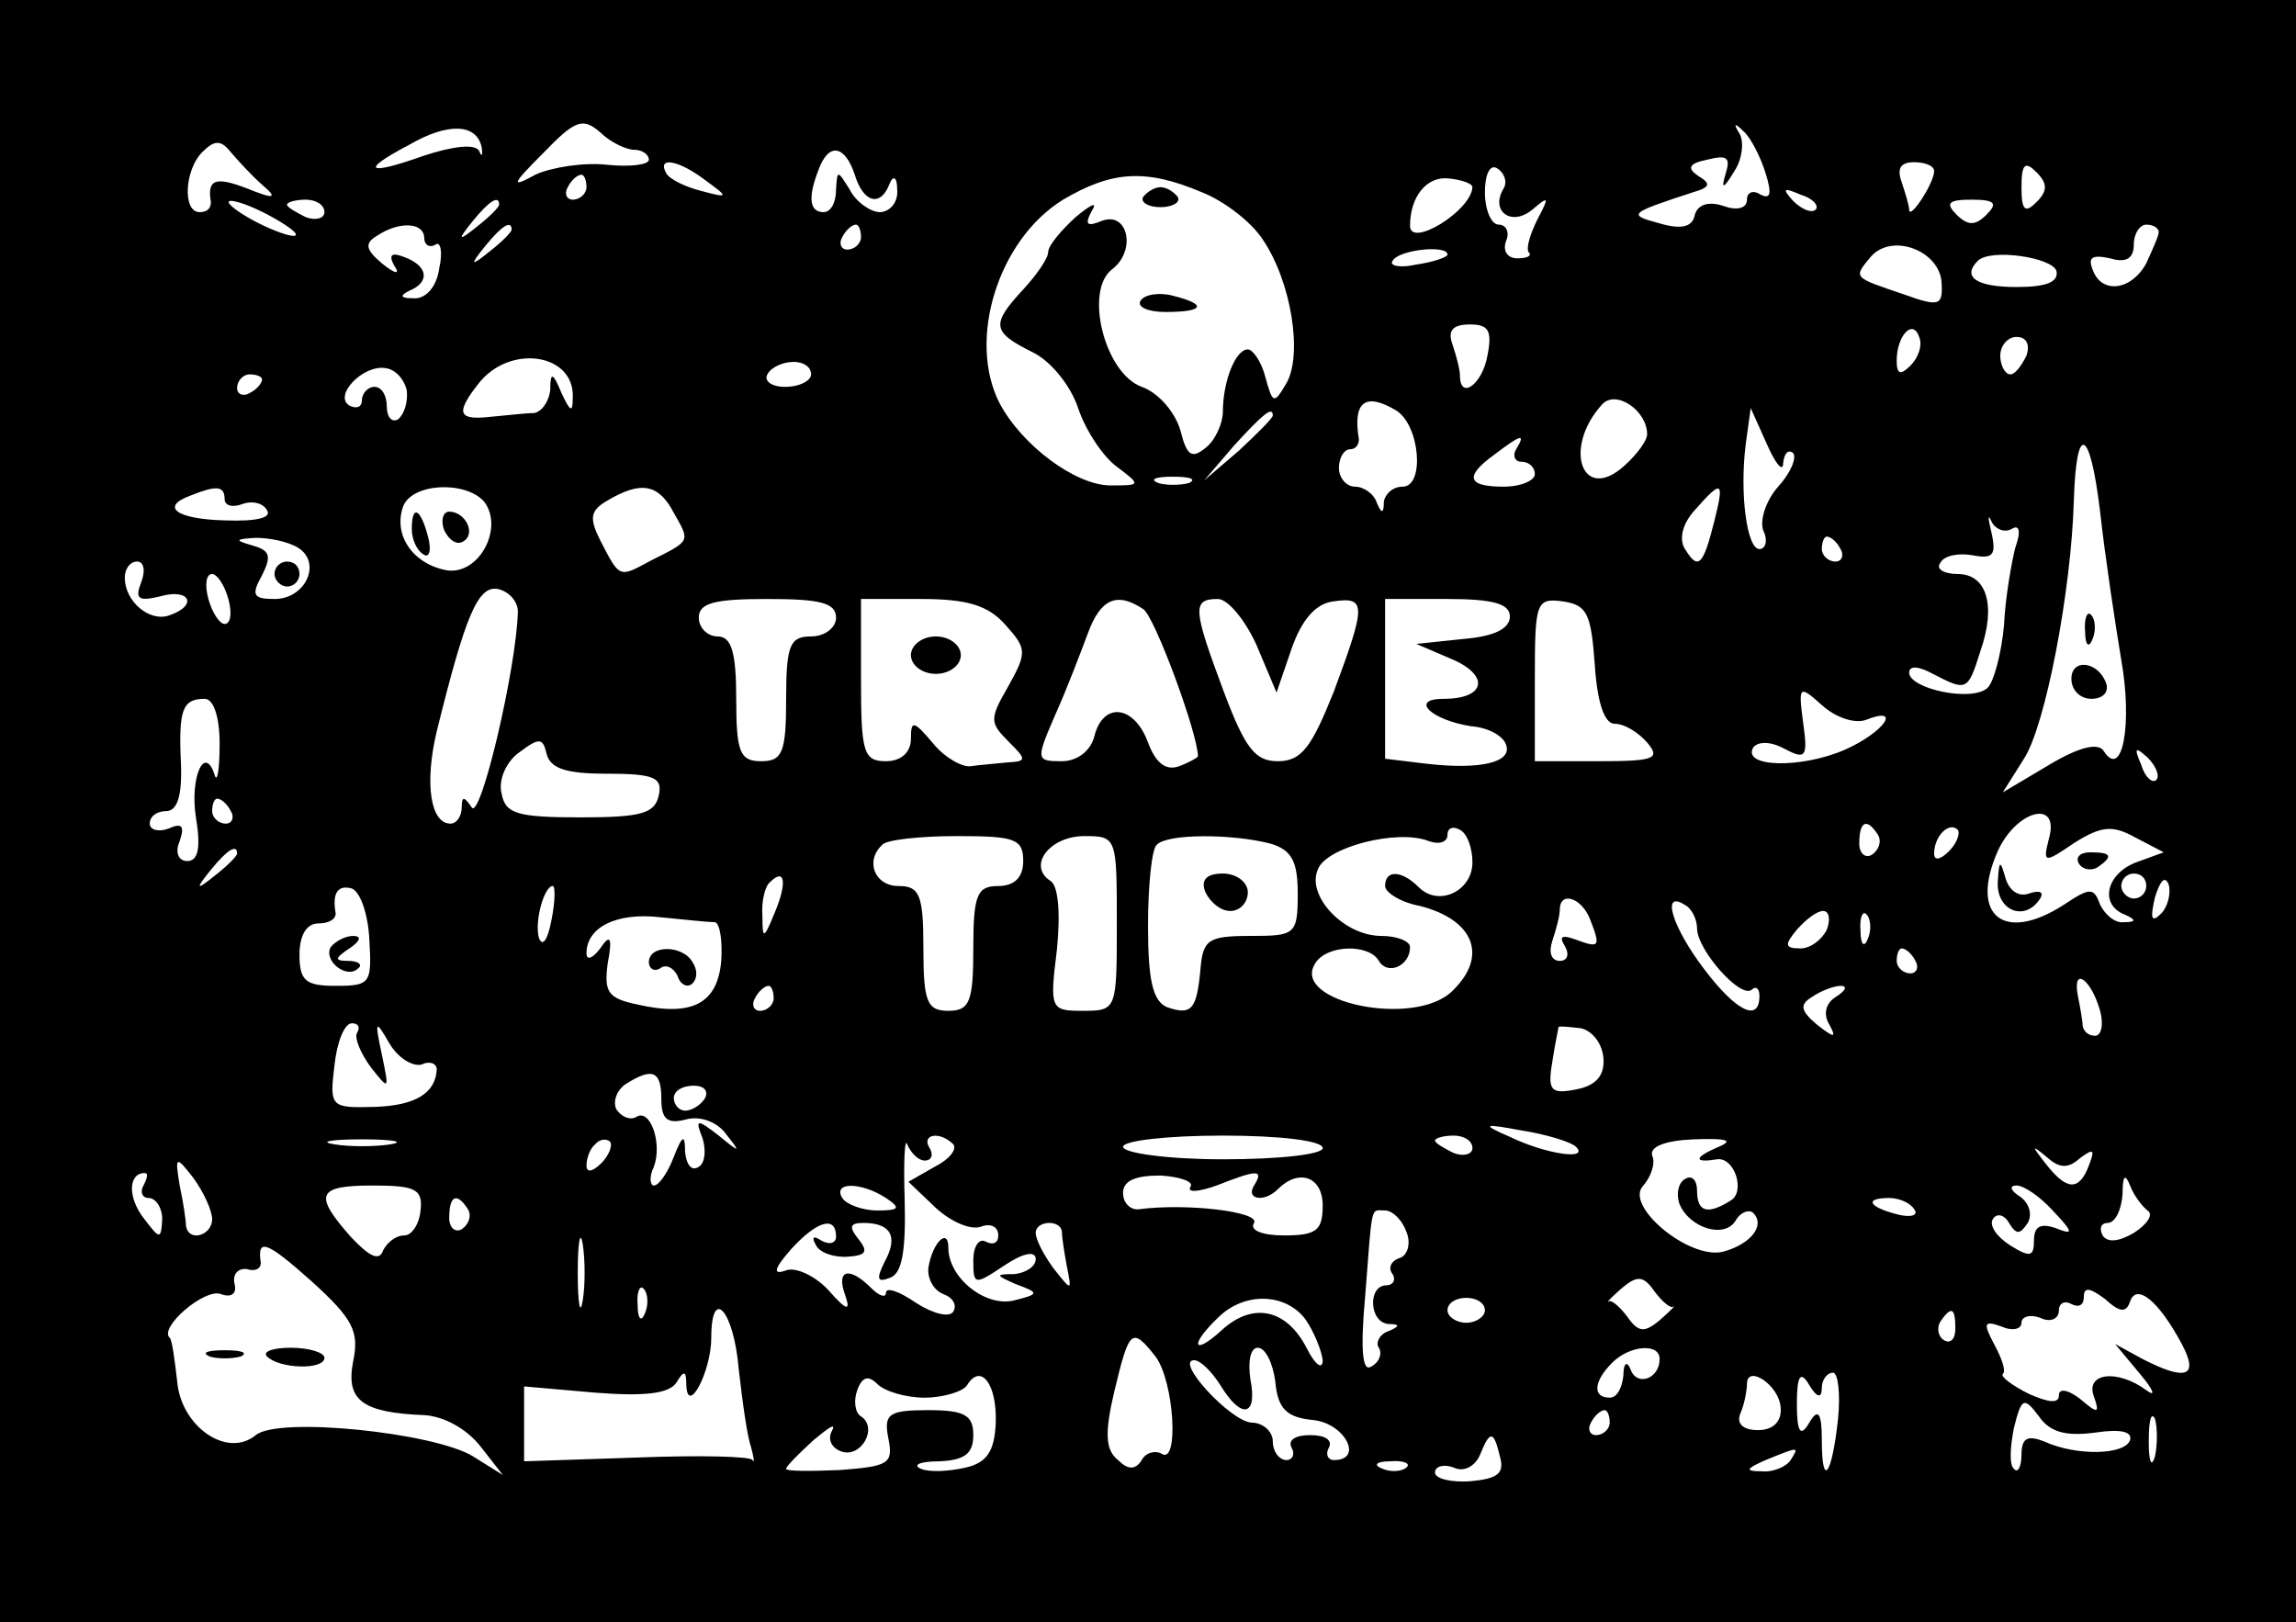 <?xml version="1.0" standalone="no"?>
<!DOCTYPE svg PUBLIC "-//W3C//DTD SVG 20010904//EN"
 "http://www.w3.org/TR/2001/REC-SVG-20010904/DTD/svg10.dtd">
<svg version="1.0" xmlns="http://www.w3.org/2000/svg"
 width="184pt" height="130pt" viewBox="0 0 184 130"
 preserveAspectRatio="xMidYMid meet">

<g transform="translate(0,130) scale(0.1,-0.1)"
fill="#000000" stroke="none">
<path d="M0 650 l0 -650 920 0 920 0 0 650 0 650 -920 0 -920 0 0 -650z m508
530 c7 0 12 -4 12 -8 0 -4 -15 -6 -34 -4 -18 2 -44 -2 -57 -8 -20 -11 -19 -8
6 17 26 27 32 29 46 17 8 -8 21 -14 27 -14z m-122 2 c1 -7 0 -8 -2 -3 -3 6
-21 4 -45 -4 -45 -16 -51 -12 -11 9 31 18 54 17 58 -2z m1029 -21 c5 -16 4
-21 -4 -17 -6 4 -11 2 -11 -4 0 -7 -8 -9 -19 -5 -12 4 -21 1 -23 -8 -2 -9 -11
-11 -28 -6 -26 7 -25 8 27 25 14 4 14 7 4 13 -9 6 -8 10 7 13 16 4 19 2 15
-11 -4 -13 -2 -13 7 2 6 9 8 23 4 30 -5 8 -4 9 3 2 6 -5 14 -21 18 -34z
m-1205 -9 c13 -11 10 -12 -12 -3 -26 10 -32 7 -29 -11 0 -5 -3 -8 -9 -8 -14 0
-12 34 2 48 10 10 15 10 23 0 6 -7 17 -19 25 -26z m475 8 c7 -23 21 -26 28 -7
3 7 6 5 6 -5 1 -10 -6 -18 -14 -18 -7 0 -19 8 -24 18 -10 16 -10 16 -11 0 0
-10 -4 -18 -10 -18 -11 0 -13 11 -4 34 8 22 21 20 29 -4z m-119 -5 c18 -13 18
-14 -4 -8 -12 3 -25 9 -28 14 -8 14 10 11 32 -6z m639 -6 c-11 -18 6 -31 23
-17 13 11 14 11 4 -8 -6 -12 -9 -23 -7 -26 3 -3 -1 -5 -9 -5 -8 0 -12 6 -9 14
3 7 0 13 -6 13 -6 0 -11 12 -11 26 0 14 4 23 10 19 6 -4 8 -11 5 -16z m345 14
c0 -10 -20 -40 -20 -31 0 3 -3 13 -6 22 -4 11 -1 16 10 16 9 0 16 -3 16 -7z
m82 -25 c-9 -9 -12 -7 -12 12 0 19 3 21 12 12 9 -9 9 -15 0 -24z m-1162 12 c0
-5 -5 -10 -11 -10 -5 0 -7 5 -4 10 3 6 8 10 11 10 2 0 4 -4 4 -10z m493 -4
c18 -7 40 -24 49 -38 23 -34 32 -92 19 -115 -10 -17 -11 -17 -17 5 -3 12 -10
22 -14 22 -10 0 -20 -26 -20 -50 0 -9 -6 -23 -14 -29 -11 -9 -15 -6 -20 14 -4
14 -17 30 -31 35 -30 11 -46 77 -24 94 20 15 13 47 -8 39 -12 -5 -14 -3 -8 8
5 8 -1 5 -13 -5 -12 -11 -22 -23 -22 -28 0 -5 -9 -18 -20 -30 -26 -28 -25 -34
7 -50 15 -7 31 -27 37 -45 6 -18 20 -39 31 -47 20 -15 19 -15 -5 -15 -28 0
-71 32 -89 66 -26 51 -1 131 51 163 39 23 66 25 111 6z m217 4 c-1 -19 -50
-49 -50 -31 0 23 13 40 31 38 10 -1 19 -4 19 -7z m275 -18 c-3 -3 -11 0 -18 7
-9 10 -8 11 6 5 10 -3 15 -9 12 -12z m-1235 -7 c14 -8 21 -14 15 -14 -5 0 -21
6 -35 14 -14 8 -20 14 -15 14 6 0 21 -6 35 -14z m40 5 c0 -5 -7 -7 -15 -4 -8
4 -15 8 -15 10 0 2 7 4 15 4 8 0 15 -4 15 -10z m140 6 c0 -2 -8 -10 -17 -17
-16 -13 -17 -12 -4 4 13 16 21 21 21 13z m1192 -8 c-9 -9 -15 -9 -24 0 -9 9
-7 12 12 12 19 0 21 -3 12 -12z m-1252 -19 c0 -5 4 -8 9 -5 4 3 6 -6 3 -19 -2
-15 -11 -25 -21 -24 -10 0 -11 2 -3 6 17 7 15 20 -4 27 -10 4 -13 2 -8 -7 5
-7 1 -7 -10 2 -13 11 -14 16 -4 22 18 12 38 11 38 -2z m70 7 c0 -2 -8 -10 -17
-17 -16 -13 -17 -12 -4 4 13 16 21 21 21 13z m280 -6 c0 -5 -5 -10 -11 -10 -5
0 -7 5 -4 10 3 6 8 10 11 10 2 0 4 -4 4 -10z m1040 4 c0 -3 -5 -14 -10 -25
-12 -22 -36 -25 -43 -5 -4 10 0 12 14 9 13 -4 19 0 19 11 0 9 5 16 10 16 6 0
10 -3 10 -6z m-174 -41 c1 -18 -2 -19 -30 -9 -41 14 -41 13 -27 30 17 20 56 5
57 -21z m-396 23 c0 -2 -11 -6 -25 -8 -13 -3 -22 -1 -19 3 5 9 44 13 44 5z
m488 -13 c2 -9 -8 -13 -32 -13 -32 0 -44 8 -31 21 10 10 59 3 63 -8z m-456
-68 c-4 -23 -22 -36 -22 -16 0 5 -3 16 -6 25 -4 11 0 16 14 16 15 0 18 -5 14
-25z m339 -8 c-8 -8 -11 -7 -11 4 0 20 13 34 18 19 3 -7 -1 -17 -7 -23z m93 8
c-4 -8 -9 -15 -13 -15 -4 0 -8 7 -8 15 0 8 6 15 13 15 8 0 11 -6 8 -15z
m-1165 -34 c0 -12 -2 -11 -9 4 -7 17 -9 17 -9 3 -1 -10 -7 -18 -13 -19 -7 0
-23 -2 -35 -3 -26 -3 -28 3 -10 26 25 33 78 25 76 -11z m-133 6 c1 -9 -2 -19
-7 -23 -5 -3 -9 2 -9 10 0 9 -4 16 -10 16 -5 0 -10 -5 -10 -11 0 -5 -4 -7 -10
-4 -13 8 11 33 29 30 8 -1 15 -9 17 -18z m324 13 c0 -5 -9 -10 -21 -10 -11 0
-17 5 -14 10 3 6 13 10 21 10 8 0 14 -4 14 -10z m-440 -4 c0 -3 -4 -8 -10 -11
-5 -3 -10 -1 -10 4 0 6 5 11 10 11 6 0 10 -2 10 -4z m1110 -44 c0 -5 -8 -16
-18 -25 -34 -31 -50 14 -18 49 11 12 36 -5 36 -24z m-201 19 c19 -12 23 -61 5
-61 -8 0 -14 -6 -15 -12 0 -10 -2 -10 -6 0 -2 6 -10 12 -17 12 -7 0 -13 7 -13
15 0 8 4 15 9 15 4 0 7 3 7 8 -5 30 5 38 30 23z m-99 -4 c0 -2 -12 -14 -27
-28 l-28 -24 24 28 c23 25 31 32 31 24z m409 -38 c1 8 4 11 8 8 3 -4 -2 -16
-12 -27 -9 -10 -15 -26 -12 -35 4 -8 2 -15 -3 -15 -10 0 -16 44 -11 84 l4 29
13 -29 c7 -16 13 -23 13 -15z m-214 11 c-3 -5 -1 -10 4 -10 6 0 11 -4 11 -10
0 -5 -11 -10 -25 -10 -29 0 -32 8 -7 26 21 16 25 17 17 4z m485 -169 c9 -51 1
-96 -14 -73 -4 7 -19 4 -44 -11 l-37 -22 17 27 c17 26 38 134 40 208 2 62 13
57 21 -10 4 -36 12 -89 17 -119z m-747 142 c-7 -2 -19 -2 -25 0 -7 3 -2 5 12
5 14 0 19 -2 13 -5z m-773 -13 c0 -5 6 -7 14 -4 8 3 17 1 20 -5 4 -6 -9 -9
-34 -8 -39 1 -52 11 -27 20 20 8 27 8 27 -3z m208 -2 c16 -21 -4 -59 -30 -55
-27 5 -43 28 -35 51 7 19 50 21 65 4z m152 -9 c13 -23 14 -22 -18 -38 -26 -14
-25 -15 -41 16 -9 18 -8 24 6 32 27 16 41 13 53 -10z m834 -6 c-9 -36 -13 -40
-23 -24 -6 8 -3 21 7 32 22 25 24 24 16 -8z m238 -7 c6 4 8 -1 3 -15 -3 -12
-8 -40 -9 -62 -2 -22 -8 -45 -13 -50 -12 -12 -63 -1 -63 12 0 6 8 5 19 -1 27
-14 28 -14 38 18 13 37 5 62 -18 62 -11 0 -18 4 -14 9 3 6 15 8 26 6 16 -3 19
0 15 18 -3 12 -3 16 0 9 3 -6 10 -9 16 -6z m-1373 -15 c19 -12 6 -41 -19 -41
-17 0 -19 3 -10 19 8 16 6 20 -8 24 -14 4 -14 5 3 6 11 0 26 -3 34 -8z m1236
-1 c3 -5 1 -10 -4 -10 -6 0 -11 5 -11 10 0 6 2 10 4 10 3 0 8 -4 11 -10z
m-1362 -27 c-5 -13 -2 -15 15 -11 24 7 31 -7 8 -15 -16 -6 -36 11 -36 30 0 7
4 13 10 13 5 0 7 -7 3 -17z m70 -13 c3 -11 2 -20 -3 -20 -4 0 -10 9 -13 20 -3
11 -2 20 3 20 4 0 10 -9 13 -20z m232 -10 c-1 -45 -30 -168 -37 -157 -6 9 -8
9 -8 0 0 -7 -4 -13 -9 -13 -16 0 -21 32 -11 74 23 93 33 117 49 114 9 -2 16
-10 16 -18z m255 -5 c0 -8 -9 -15 -20 -15 -17 0 -20 -7 -20 -50 0 -43 -3 -50
-20 -50 -17 0 -20 7 -20 50 0 38 -4 50 -15 50 -8 0 -15 7 -15 15 0 12 13 15
55 15 42 0 55 -3 55 -15z m136 -6 c17 -19 17 -22 2 -49 -15 -26 -15 -29 0 -44
15 -15 15 -16 -1 -17 -9 -1 -23 -2 -29 -3 -7 -1 -21 7 -30 18 -16 19 -18 19
-18 4 0 -11 -8 -18 -20 -18 -18 0 -20 7 -20 65 l0 65 48 0 c37 0 54 -5 68 -21z
m110 13 c9 -5 44 -100 44 -118 0 -1 -7 -5 -15 -8 -11 -4 -19 3 -25 19 -11 30
-36 33 -43 5 -3 -12 -14 -20 -26 -20 -21 0 -21 1 -5 38 9 20 20 49 26 65 10
27 23 33 44 19z m91 -29 l16 -38 12 35 c8 23 19 36 33 38 27 4 27 -2 1 -72
-18 -45 -26 -56 -45 -56 -18 0 -26 10 -43 55 -25 67 -26 75 -5 75 8 0 22 -17
31 -37z m203 23 c0 -10 -13 -16 -37 -18 l-38 -4 28 -12 c31 -13 28 -32 -6 -32
-28 0 -10 -17 22 -22 14 -1 26 -8 28 -15 5 -14 -21 -20 -64 -15 l-33 4 0 64 0
64 50 0 c37 0 50 -4 50 -14z m68 -38 c2 -32 8 -48 16 -48 8 0 19 -7 26 -15 11
-13 6 -15 -39 -15 l-51 0 0 66 c0 62 1 65 23 62 19 -3 22 -10 25 -50z m217
-45 c30 12 15 -10 -17 -24 -35 -15 -82 -14 -73 2 4 5 14 5 25 -1 17 -9 19 -7
15 21 -4 30 -3 30 15 14 11 -10 26 -15 35 -12z m-1319 -19 c0 -21 -2 -32 -4
-25 -8 25 -20 -2 -15 -34 4 -24 2 -35 -7 -35 -7 0 -10 7 -6 16 4 12 2 15 -9
10 -8 -3 -15 -1 -15 4 0 6 6 10 13 10 9 0 13 12 12 38 -2 43 1 52 19 52 7 0
12 -14 12 -36z m310 -24 c38 0 45 -3 42 -17 -3 -15 -14 -18 -63 -18 -51 0 -60
3 -63 19 -3 11 4 26 14 33 16 12 19 12 22 -1 3 -12 16 -16 48 -16z m1242 -5
c-3 -3 -9 2 -12 12 -6 14 -5 15 5 6 7 -7 10 -15 7 -18z m-1543 -25 c3 -5 1
-10 -4 -10 -6 0 -11 5 -11 10 0 6 2 10 4 10 3 0 8 -4 11 -10z m1457 -22 c-5
-20 -4 -20 21 -3 21 13 30 14 48 4 l23 -12 -22 -8 c-24 -9 -30 -34 -9 -42 9
-4 9 -6 -1 -6 -7 -1 -15 6 -19 14 -5 14 -8 14 -29 0 -48 -31 -76 -9 -53 43 15
33 50 42 41 10z m-462 -19 c0 -23 -27 -36 -43 -20 -14 14 -27 14 -27 1 0 -5
12 -13 28 -16 43 -11 55 -40 26 -68 -30 -30 -130 -9 -110 22 9 15 43 16 51 2
7 -12 25 -4 25 11 0 5 -11 9 -23 9 -30 0 -60 32 -51 53 6 18 64 33 89 23 8 -3
15 -1 15 5 0 6 5 7 10 4 6 -3 10 -15 10 -26z m325 22 c3 -5 1 -12 -5 -16 -5
-3 -10 1 -10 9 0 18 6 21 15 7z m57 -13 c-7 -7 -12 -8 -12 -2 0 14 12 26 19
19 2 -3 -1 -11 -7 -17z m-742 -8 c0 -13 -7 -20 -20 -20 -17 0 -20 -7 -20 -50
0 -43 -3 -50 -20 -50 -17 0 -20 7 -20 50 0 43 -3 50 -20 50 -19 0 -27 20 -13
33 3 4 30 7 60 7 46 0 53 -2 53 -20z m75 -50 c0 -69 0 -70 -27 -70 -26 0 -27
1 -21 49 3 30 1 51 -5 55 -19 12 -1 36 27 36 26 0 26 -1 26 -70z m123 64 c17
-5 22 -14 22 -40 0 -33 -2 -34 -38 -34 -34 0 -38 -3 -40 -27 -3 -32 -7 -37
-27 -30 -11 5 -15 21 -15 65 0 32 3 62 7 65 8 9 60 9 91 1z m-828 -8 c0 -2 -8
-10 -17 -17 -16 -13 -17 -12 -4 4 13 16 21 21 21 13z m431 -47 c-9 -22 -10
-22 -10 -3 -1 11 2 24 6 27 12 12 14 0 4 -24z m1099 21 c0 -5 -4 -10 -10 -10
-5 0 -10 5 -10 10 0 6 5 10 10 10 6 0 10 -4 10 -10z m12 -22 c-8 -8 -9 -4 -5
13 4 13 8 18 11 10 2 -7 -1 -18 -6 -23z m-1436 -21 c2 -35 1 -37 -27 -37 -24
0 -29 4 -29 25 0 16 6 25 15 25 8 0 14 3 14 8 -3 17 2 23 13 20 7 -3 13 -21
14 -41z m146 16 c-3 -16 -7 -22 -10 -15 -4 13 4 42 11 42 2 0 2 -12 -1 -27z
m832 1 c9 -23 8 -24 -11 -17 -11 4 -14 3 -9 -5 4 -7 2 -12 -4 -12 -7 0 -9 7
-6 16 3 9 6 20 6 25 0 15 17 10 24 -7z m86 -8 c0 -17 35 -57 44 -49 3 3 6 1 6
-5 0 -22 -19 -12 -44 21 -26 34 -35 64 -16 52 6 -3 10 -12 10 -19z m-787 5 c4
-1 6 -15 5 -31 -3 -34 -23 -45 -67 -35 -24 5 -27 10 -24 33 4 21 2 24 -6 12
-6 -8 -11 -10 -11 -4 0 21 24 33 59 29 20 -2 39 -4 44 -4z m891 -6 c-4 -8 -13
-15 -21 -15 -13 0 -13 3 -3 15 7 8 16 15 21 15 5 0 6 -7 3 -15z m33 -7 c-3 -8
-6 -5 -6 6 -1 11 2 17 5 13 3 -3 4 -12 1 -19z m38 -18 c3 -5 1 -10 -4 -10 -6
0 -11 5 -11 10 0 6 2 10 4 10 3 0 8 -4 11 -10z m148 -40 c3 -11 1 -20 -4 -20
-5 0 -9 3 -10 8 0 4 -2 15 -4 25 -4 23 11 12 18 -13z m-1063 10 c0 -5 -5 -10
-11 -10 -5 0 -7 5 -4 10 3 6 8 10 11 10 2 0 4 -4 4 -10z m851 1 c-8 -5 -10
-14 -5 -22 6 -11 4 -11 -10 0 -13 11 -14 16 -4 22 7 5 18 9 23 9 6 0 4 -4 -4
-9z m-1185 -29 c-2 -4 3 -16 11 -27 15 -19 15 -19 9 10 -6 28 -5 28 6 9 7 -12
19 -19 26 -17 6 3 12 1 12 -4 -1 -19 -17 -29 -50 -30 -35 -1 -36 0 -32 33 2
19 8 34 14 34 5 0 7 -3 4 -8z m999 -20 c1 -14 -6 -22 -22 -25 -20 -4 -23 -1
-19 22 2 14 5 27 5 28 1 1 9 0 18 -1 9 -2 17 -12 18 -24z m-755 -33 c0 -16 5
-20 20 -16 11 3 25 -2 32 -12 12 -15 11 -15 -6 -1 -18 14 -19 13 -13 -2 3 -10
2 -20 -3 -23 -6 -4 -10 2 -11 12 0 14 -2 14 -9 -4 -5 -13 -12 -23 -16 -23 -3
0 -4 7 0 15 7 19 -3 47 -14 40 -5 -3 -12 0 -16 6 -3 6 0 15 7 20 22 14 29 11
29 -12z m35 1 c-3 -5 -10 -10 -16 -10 -5 0 -9 5 -9 10 0 6 7 10 16 10 8 0 12
-4 9 -10z m698 -39 c11 -11 -24 -6 -53 8 -23 10 -22 11 10 5 19 -3 39 -9 43
-13z m-950 2 c-13 -2 -33 -2 -45 0 -13 2 -3 4 22 4 25 0 35 -2 23 -4z m169
-15 c-7 -7 -12 -8 -12 -2 0 6 3 14 7 17 3 4 9 5 12 2 2 -3 -1 -11 -7 -17z
m259 2 c6 0 7 5 4 10 -7 11 8 14 19 3 3 -4 -3 -12 -15 -18 l-21 -12 22 -21
c12 -11 28 -18 36 -15 8 3 14 0 14 -7 0 -6 -4 -8 -10 -5 -5 3 -10 -3 -10 -15
0 -20 1 -20 25 -4 15 10 25 12 25 5 0 -6 -8 -11 -17 -12 -16 0 -15 -1 1 -8 19
-7 19 -8 -1 -13 -23 -6 -53 18 -53 42 0 17 -13 4 -16 -16 -1 -8 4 -18 12 -21
8 -3 11 -9 8 -14 -3 -5 -16 -2 -30 7 -13 9 -24 13 -24 8 0 -4 -5 -3 -12 4 -17
17 -28 15 -21 -5 5 -14 2 -14 -13 3 -10 11 -26 19 -34 16 -11 -4 -10 1 4 17
21 23 36 27 36 10 0 -5 -5 -7 -12 -3 -6 4 -8 3 -4 -4 3 -6 15 -10 26 -9 14 1
16 4 8 14 -8 10 -7 13 4 13 22 0 28 -11 17 -31 -7 -14 -6 -17 4 -13 10 3 13
22 12 62 -1 31 0 51 2 45 3 -7 9 -13 14 -13z m319 10 c0 -5 -34 -9 -80 -9 -44
0 -80 5 -80 10 0 5 36 9 80 9 45 0 80 -4 80 -10z m120 0 c0 -5 -7 -7 -15 -4
-8 4 -15 8 -15 10 0 2 7 4 15 4 8 0 15 -4 15 -10z m195 0 c-18 -8 -17 -12 1
-9 14 2 23 -26 11 -33 -19 -12 -27 -9 -27 8 0 8 -4 13 -10 9 -5 -3 -7 -12 -4
-20 8 -19 36 -28 45 -13 4 7 11 9 14 6 10 -10 -2 -25 -24 -31 -27 -7 -80 37
-64 53 6 7 10 18 7 24 -2 7 10 12 33 13 29 1 33 -1 18 -7z m292 -8 c11 8 12 7
7 -6 -8 -21 -18 -20 -35 2 -11 14 -11 15 1 5 10 -9 17 -10 27 -1z m-1497 -49
c0 -13 -19 -19 -21 -5 0 4 -2 18 -5 32 -4 24 -3 24 11 6 8 -11 15 -26 15 -33z
m-55 27 c-3 -5 -1 -10 4 -10 6 0 11 -8 11 -17 -1 -17 -2 -16 -15 1 -13 17 -12
36 1 36 3 0 2 -4 -1 -10z m839 -1 c-3 -5 7 -4 21 1 33 13 38 13 30 0 -7 -11 8
-14 19 -3 17 17 36 10 36 -13 0 -20 -5 -24 -31 -24 -17 0 -28 4 -24 10 5 9
-54 16 -92 11 -7 -1 -13 5 -13 13 0 10 10 14 30 14 16 -1 27 -5 24 -9z m767
-19 c5 -3 0 -11 -11 -18 -12 -7 -21 -8 -25 -2 -3 6 -1 10 4 10 6 0 11 10 12
23 0 15 2 17 6 7 3 -8 10 -17 14 -20z m-1384 0 c-1 -11 -7 -20 -13 -20 -7 0
-14 -6 -17 -12 -3 -9 -11 -5 -26 11 -30 34 -27 41 18 41 34 0 40 -3 38 -20z
m373 10 c12 -8 11 -10 -7 -10 -12 0 -25 5 -28 10 -8 13 15 13 35 0z m935 -10
c17 -18 17 -20 2 -14 -12 4 -17 1 -17 -10 0 -13 -3 -14 -19 -4 -11 7 -17 16
-14 21 3 5 9 4 13 -3 6 -10 9 -9 15 0 4 7 1 16 -6 21 -8 5 -9 9 -3 9 6 0 19
-9 29 -20z m-1270 1 c3 -5 1 -12 -5 -16 -5 -3 -10 1 -10 9 0 18 6 21 15 7z
m1159 0 c4 -5 -3 -7 -14 -4 -23 6 -26 13 -6 13 8 0 17 -4 20 -9z m-407 -18 c4
-9 1 -19 -5 -21 -7 -2 -10 -8 -6 -13 3 -5 0 -9 -5 -9 -15 0 -14 -30 2 -31 9 0
9 -2 -1 -6 -6 -2 -10 -9 -7 -13 3 -5 0 -12 -6 -15 -7 -5 -9 12 -5 56 6 76 4
69 16 69 6 0 14 -8 17 -17z m-660 -55 c-2 -13 -4 -3 -4 22 0 25 2 35 4 23 2
-13 2 -33 0 -45z m384 55 c0 -5 2 -17 4 -28 4 -20 4 -20 -11 -1 -8 11 -14 23
-14 28 0 10 20 11 21 1z m-568 -104 c-6 -31 7 -41 57 -43 16 -1 34 -11 45 -25
l18 -23 -24 15 c-31 19 -156 32 -174 17 -23 -19 -60 7 -63 43 -2 17 -4 33 -6
35 -9 8 28 40 41 35 8 -3 13 0 11 8 -2 8 3 13 10 12 6 -2 11 0 11 5 -3 20 4
18 41 -15 33 -30 38 -40 33 -64z m1058 44 c2 1 -3 -4 -11 -11 -12 -10 -17 -10
-26 3 -6 8 -13 14 -15 12 -2 -1 3 4 11 11 12 10 17 10 26 -3 6 -8 13 -14 15
-12z m-824 -5 c-3 -8 -6 -5 -6 6 -1 11 2 17 5 13 3 -3 4 -12 1 -19z m1190 9
c5 15 23 1 42 -35 13 -25 3 -29 -32 -11 l-22 12 20 -24 c11 -13 13 -19 5 -13
-23 17 -49 14 -42 -5 5 -14 3 -14 -11 -2 -9 7 -17 9 -17 3 0 -7 -8 -6 -24 1
-14 7 -23 14 -21 16 3 2 -1 13 -7 24 -9 17 -8 19 6 14 9 -4 16 -2 16 3 0 5 7
7 15 4 8 -4 15 -1 15 6 0 6 5 8 10 5 6 -3 10 -1 10 6 0 8 5 7 17 -2 12 -11 17
-11 20 -2z m-661 -14 c7 -10 13 -25 14 -33 0 -8 -6 -4 -13 10 -16 31 -43 37
-68 14 -23 -21 -26 -12 -3 10 21 21 54 20 70 -1z m144 7 c0 -5 -7 -10 -15 -10
-8 0 -15 5 -15 10 0 6 7 10 15 10 8 0 15 -4 15 -10z m-598 -47 c3 -27 7 -55
10 -63 2 -8 3 -13 1 -10 -1 3 -43 4 -93 2 l-90 -3 0 30 0 30 57 -5 c39 -3 59
-1 65 8 6 10 8 10 8 -2 1 -25 20 11 20 38 0 42 18 22 22 -25z m975 32 c0 -8
-4 -12 -9 -9 -5 3 -6 10 -3 15 9 13 12 11 12 -6z m-641 -22 c15 -20 19 -87 5
-78 -5 3 -13 1 -16 -5 -5 -8 -11 -8 -19 0 -10 8 -11 21 -3 55 12 50 14 52 33
28z m96 -20 c2 -22 9 -29 31 -31 25 -3 40 -32 16 -32 -5 0 -7 5 -4 10 3 6 -3
10 -15 10 -12 0 -18 -4 -15 -10 3 -5 1 -10 -4 -10 -6 0 -11 7 -11 15 0 8 -8
15 -17 15 -17 1 -62 50 -46 50 5 0 14 -9 21 -20 17 -28 30 -25 24 5 -2 14 0
25 6 25 6 0 12 -12 14 -27z m308 18 c0 -16 -18 -22 -23 -9 -3 8 -6 6 -6 -4 -1
-10 -5 -18 -11 -18 -14 0 -13 13 2 28 14 14 38 16 38 3z m-589 -31 c15 0 31 5
34 10 11 18 24 1 23 -30 -1 -23 -7 -32 -24 -36 -13 -3 -29 -4 -36 -1 -7 3 -1
6 15 6 20 1 27 6 27 21 0 16 -7 20 -36 20 -32 0 -36 -3 -32 -23 4 -20 0 -22
-39 -25 -24 -1 -43 -1 -43 1 0 2 10 12 22 23 12 10 18 14 15 8 -4 -7 -1 -14 7
-17 16 -6 30 19 16 28 -5 3 -6 13 -3 21 4 11 9 12 16 5 6 -6 23 -11 38 -11z
m686 -8 c1 -11 -6 -18 -18 -18 -12 0 -18 5 -14 14 3 7 5 18 5 23 0 16 26 -1
27 -19z m33 16 c0 6 4 12 9 12 4 0 6 -17 4 -37 -5 -46 -13 -56 -13 -17 0 22
-3 26 -10 14 -7 -12 -10 -8 -10 15 0 23 3 27 10 15 6 -10 10 -11 10 -2z m219
-36 c20 3 30 1 28 -6 -4 -12 -43 -13 -69 -1 -13 5 -18 3 -18 -11 0 -9 -3 -15
-6 -11 -4 3 -3 18 0 33 6 24 8 25 20 9 9 -13 22 -16 45 -13z m-389 8 c0 -5 -5
-10 -11 -10 -5 0 -7 5 -4 10 3 6 8 10 11 10 2 0 4 -4 4 -10z m437 -27 c-3 -10
-5 -4 -5 12 0 17 2 24 5 18 2 -7 2 -21 0 -30z m-525 0 c4 -14 -2 -18 -24 -20
-15 -1 -28 2 -28 7 0 5 7 7 15 4 8 -4 17 1 21 10 8 20 11 20 16 -1z m233 -3
c-3 -5 -14 -10 -23 -9 -14 0 -13 2 3 9 27 11 27 11 20 0z m-308 -6 c-3 -3 -12
-4 -19 -1 -8 3 -5 6 6 6 11 1 17 -2 13 -5z"/>
<path d="M916 1142 c-2 -4 4 -8 14 -8 10 0 16 4 14 8 -3 4 -9 8 -14 8 -5 0
-11 -4 -14 -8z"/>
<path d="M914 1059 c-3 -5 6 -9 20 -9 31 0 34 6 6 13 -11 3 -23 1 -26 -4z"/>
<path d="M1671 794 c0 -11 3 -14 6 -6 3 7 2 16 -1 19 -3 4 -6 -2 -5 -13z"/>
<path d="M1660 756 c0 -9 7 -16 16 -16 9 0 14 5 12 12 -6 18 -28 21 -28 4z"/>
<path d="M330 876 c0 -8 4 -17 9 -20 5 -4 7 3 4 14 -6 23 -13 26 -13 6z"/>
<path d="M356 875 c4 -8 10 -12 15 -9 11 6 2 24 -11 24 -5 0 -7 -7 -4 -15z"/>
<path d="M220 840 c0 -5 5 -10 10 -10 6 0 10 5 10 10 0 6 -4 10 -10 10 -5 0
-10 -4 -10 -10z"/>
<path d="M730 775 c0 -8 9 -15 20 -15 11 0 20 7 20 15 0 8 -9 15 -20 15 -11 0
-20 -7 -20 -15z"/>
<path d="M1666 608 c3 -5 10 -6 15 -3 13 9 11 12 -6 12 -8 0 -12 -4 -9 -9z"/>
<path d="M1601 593 c-1 -23 22 -32 34 -13 3 5 0 7 -9 4 -8 -3 -16 2 -19 13 -4
14 -5 14 -6 -4z"/>
<path d="M966 585 c4 -8 12 -15 20 -15 8 0 14 7 14 15 0 8 -9 15 -20 15 -13 0
-18 -5 -14 -15z"/>
<path d="M265 541 c-6 -11 13 -26 22 -17 4 3 0 6 -8 6 -11 0 -11 2 1 10 9 6
10 10 3 10 -6 0 -14 -4 -18 -9z"/>
<path d="M520 529 c0 -5 4 -8 9 -5 5 4 11 0 14 -6 2 -7 8 -10 12 -6 4 4 4 11
0 17 -8 14 -35 14 -35 0z"/>
<path d="M168 213 c6 -2 18 -2 25 0 6 3 1 5 -13 5 -14 0 -19 -2 -12 -5z"/>
<path d="M214 213 c10 -10 46 -11 46 -1 0 4 -12 8 -27 8 -14 0 -23 -3 -19 -7z"/>
</g>
</svg>
